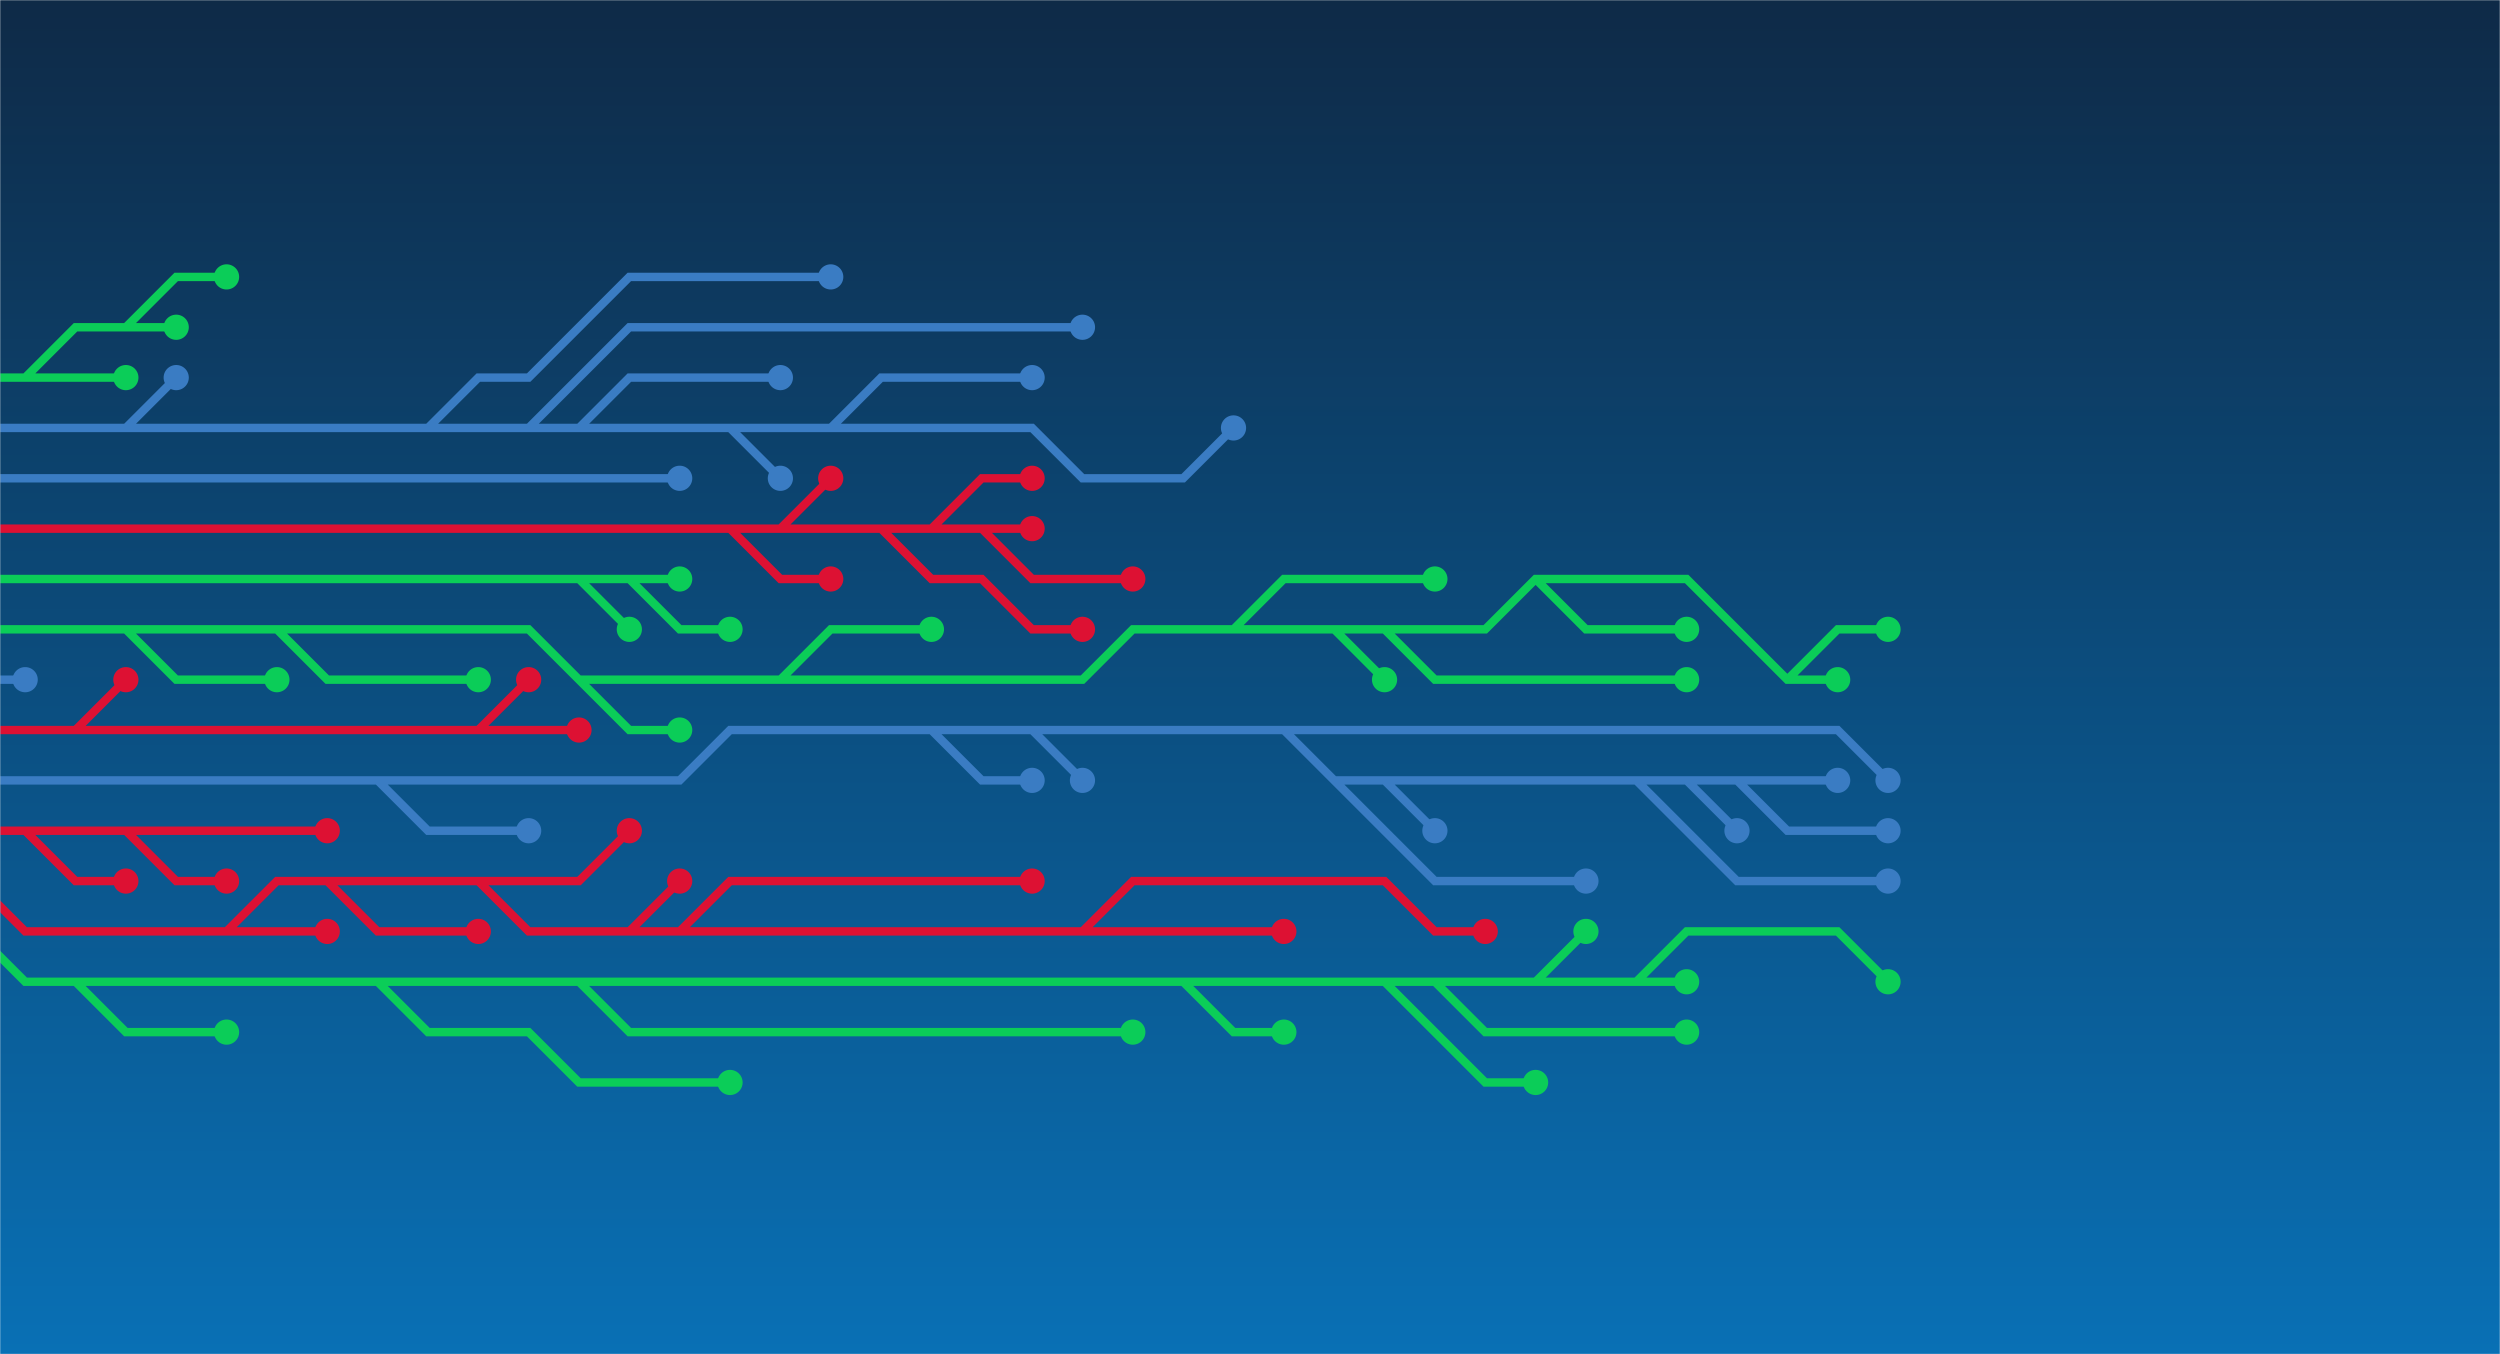 <svg xmlns="http://www.w3.org/2000/svg" version="1.1" aria-hidden="true" role="img" xmlns:xlink="http://www.w3.org/1999/xlink" xmlns:svgjs="http://svgjs.com/svgjs" width="1440" height="780" preserveAspectRatio="none" viewBox="0 0 1440 780"><g mask="url(&quot;#SvgjsMask1255&quot;)" fill="none"><rect width="1440" height="780" x="0" y="0" fill="url(#SvgjsLinearGradient1256)"></rect><g mask="url(&quot;#SvgjsMask1257&quot;)"><path d="M-14.5 391.5L14.5 391.5" stroke="#3a7cc3" stroke-width="4.83"></path><path d="M7.25 391.5 a7.25 7.25 0 1 0 14.5 0 a7.25 7.25 0 1 0 -14.5 0z" fill="#3a7cc3"></path><path d="M710.5 362.5L739.5 333.5L768.5 333.5L797.5 333.5L826.5 333.5M797.5 362.5L826.5 391.5L855.5 391.5L884.5 391.5L913.5 391.5L942.5 391.5L971.5 391.5M884.5 333.5L913.5 362.5L942.5 362.5L971.5 362.5M159.5 362.5L188.5 391.5L217.5 391.5L246.5 391.5L275.5 391.5M768.5 362.5L797.5 391.5M72.5 362.5L101.5 391.5L130.5 391.5L159.5 391.5M449.5 391.5L478.5 362.5L507.5 362.5L536.5 362.5M333.5 391.5L362.5 420.5L391.5 420.5M1029.5 391.5L1058.5 362.5L1087.5 362.5M-14.5 362.5L14.5 362.5L43.5 362.5L72.5 362.5L101.5 362.5L130.5 362.5L159.5 362.5L188.5 362.5L217.5 362.5L246.5 362.5L275.5 362.5L304.5 362.5L333.5 391.5L362.5 391.5L391.5 391.5L420.5 391.5L449.5 391.5L478.5 391.5L507.5 391.5L536.5 391.5L565.5 391.5L594.5 391.5L623.5 391.5L652.5 362.5L681.5 362.5L710.5 362.5L739.5 362.5L768.5 362.5L797.5 362.5L826.5 362.5L855.5 362.5L884.5 333.5L913.5 333.5L942.5 333.5L971.5 333.5L1000.5 362.5L1029.5 391.5L1058.5 391.5" stroke="rgba(11, 205, 88, 1)" stroke-width="4.83"></path><path d="M1051.25 391.5 a7.25 7.25 0 1 0 14.5 0 a7.25 7.25 0 1 0 -14.5 0zM819.25 333.5 a7.25 7.25 0 1 0 14.5 0 a7.25 7.25 0 1 0 -14.5 0zM964.25 391.5 a7.25 7.25 0 1 0 14.5 0 a7.25 7.25 0 1 0 -14.5 0zM964.25 362.5 a7.25 7.25 0 1 0 14.5 0 a7.25 7.25 0 1 0 -14.5 0zM268.25 391.5 a7.25 7.25 0 1 0 14.5 0 a7.25 7.25 0 1 0 -14.5 0zM790.25 391.5 a7.25 7.25 0 1 0 14.5 0 a7.25 7.25 0 1 0 -14.5 0zM152.25 391.5 a7.25 7.25 0 1 0 14.5 0 a7.25 7.25 0 1 0 -14.5 0zM529.25 362.5 a7.25 7.25 0 1 0 14.5 0 a7.25 7.25 0 1 0 -14.5 0zM384.25 420.5 a7.25 7.25 0 1 0 14.5 0 a7.25 7.25 0 1 0 -14.5 0zM1080.25 362.5 a7.25 7.25 0 1 0 14.5 0 a7.25 7.25 0 1 0 -14.5 0z" fill="rgba(11, 205, 88, 1)"></path><path d="M43.5 420.5L72.5 391.5M275.5 420.5L304.5 420.5L333.5 420.5M-14.5 420.5L14.5 420.5L43.5 420.5L72.5 420.5L101.5 420.5L130.5 420.5L159.5 420.5L188.5 420.5L217.5 420.5L246.5 420.5L275.5 420.5L304.5 391.5" stroke="#dd1133" stroke-width="4.83"></path><path d="M297.25 391.5 a7.25 7.25 0 1 0 14.5 0 a7.25 7.25 0 1 0 -14.5 0zM65.25 391.5 a7.25 7.25 0 1 0 14.5 0 a7.25 7.25 0 1 0 -14.5 0zM326.25 420.5 a7.25 7.25 0 1 0 14.5 0 a7.25 7.25 0 1 0 -14.5 0z" fill="#dd1133"></path><path d="M362.5 333.5L391.5 362.5L420.5 362.5M333.5 333.5L362.5 362.5M-14.5 333.5L14.5 333.5L43.5 333.5L72.5 333.5L101.5 333.5L130.5 333.5L159.5 333.5L188.5 333.5L217.5 333.5L246.5 333.5L275.5 333.5L304.5 333.5L333.5 333.5L362.5 333.5L391.5 333.5" stroke="rgba(11, 205, 88, 1)" stroke-width="4.83"></path><path d="M384.25 333.5 a7.25 7.25 0 1 0 14.5 0 a7.25 7.25 0 1 0 -14.5 0zM413.25 362.5 a7.25 7.25 0 1 0 14.5 0 a7.25 7.25 0 1 0 -14.5 0zM355.25 362.5 a7.25 7.25 0 1 0 14.5 0 a7.25 7.25 0 1 0 -14.5 0z" fill="rgba(11, 205, 88, 1)"></path><path d="M594.5 420.5L623.5 449.5M536.5 420.5L565.5 449.5L594.5 449.5M739.5 420.5L768.5 420.5L797.5 420.5L826.5 420.5L855.5 420.5L884.5 420.5L913.5 420.5L942.5 420.5L971.5 420.5L1000.5 420.5L1029.5 420.5L1058.5 420.5L1087.5 449.5M1000.5 449.5L1029.5 478.5L1058.5 478.5L1087.5 478.5M797.5 449.5L826.5 478.5M971.5 449.5L1000.5 478.5M768.5 449.5L797.5 478.5L826.5 507.5L855.5 507.5L884.5 507.5L913.5 507.5M217.5 449.5L246.5 478.5L275.5 478.5L304.5 478.5M942.5 449.5L971.5 478.5L1000.5 507.5L1029.5 507.5L1058.5 507.5L1087.5 507.5M-14.5 449.5L14.5 449.5L43.5 449.5L72.5 449.5L101.5 449.5L130.5 449.5L159.5 449.5L188.5 449.5L217.5 449.5L246.5 449.5L275.5 449.5L304.5 449.5L333.5 449.5L362.5 449.5L391.5 449.5L420.5 420.5L449.5 420.5L478.5 420.5L507.5 420.5L536.5 420.5L565.5 420.5L594.5 420.5L623.5 420.5L652.5 420.5L681.5 420.5L710.5 420.5L739.5 420.5L768.5 449.5L797.5 449.5L826.5 449.5L855.5 449.5L884.5 449.5L913.5 449.5L942.5 449.5L971.5 449.5L1000.5 449.5L1029.5 449.5L1058.5 449.5" stroke="#3a7cc3" stroke-width="4.83"></path><path d="M1051.25 449.5 a7.25 7.25 0 1 0 14.5 0 a7.25 7.25 0 1 0 -14.5 0zM616.25 449.5 a7.25 7.25 0 1 0 14.5 0 a7.25 7.25 0 1 0 -14.5 0zM587.25 449.5 a7.25 7.25 0 1 0 14.5 0 a7.25 7.25 0 1 0 -14.5 0zM1080.25 449.5 a7.25 7.25 0 1 0 14.5 0 a7.25 7.25 0 1 0 -14.5 0zM1080.25 478.5 a7.25 7.25 0 1 0 14.5 0 a7.25 7.25 0 1 0 -14.5 0zM819.25 478.5 a7.25 7.25 0 1 0 14.5 0 a7.25 7.25 0 1 0 -14.5 0zM993.25 478.5 a7.25 7.25 0 1 0 14.5 0 a7.25 7.25 0 1 0 -14.5 0zM906.25 507.5 a7.25 7.25 0 1 0 14.5 0 a7.25 7.25 0 1 0 -14.5 0zM297.25 478.5 a7.25 7.25 0 1 0 14.5 0 a7.25 7.25 0 1 0 -14.5 0zM1080.25 507.5 a7.25 7.25 0 1 0 14.5 0 a7.25 7.25 0 1 0 -14.5 0z" fill="#3a7cc3"></path><path d="M565.5 304.5L594.5 333.5L623.5 333.5L652.5 333.5M420.5 304.5L449.5 333.5L478.5 333.5M507.5 304.5L536.5 333.5L565.5 333.5L594.5 362.5L623.5 362.5M449.5 304.5L478.5 275.5M536.5 304.5L565.5 275.5L594.5 275.5M-14.5 304.5L14.5 304.5L43.5 304.5L72.5 304.5L101.5 304.5L130.5 304.5L159.5 304.5L188.5 304.5L217.5 304.5L246.5 304.5L275.5 304.5L304.5 304.5L333.5 304.5L362.5 304.5L391.5 304.5L420.5 304.5L449.5 304.5L478.5 304.5L507.5 304.5L536.5 304.5L565.5 304.5L594.5 304.5" stroke="#dd1133" stroke-width="4.83"></path><path d="M587.25 304.5 a7.25 7.25 0 1 0 14.5 0 a7.25 7.25 0 1 0 -14.5 0zM645.25 333.5 a7.25 7.25 0 1 0 14.5 0 a7.25 7.25 0 1 0 -14.5 0zM471.25 333.5 a7.25 7.25 0 1 0 14.5 0 a7.25 7.25 0 1 0 -14.5 0zM616.25 362.5 a7.25 7.25 0 1 0 14.5 0 a7.25 7.25 0 1 0 -14.5 0zM471.25 275.5 a7.25 7.25 0 1 0 14.5 0 a7.25 7.25 0 1 0 -14.5 0zM587.25 275.5 a7.25 7.25 0 1 0 14.5 0 a7.25 7.25 0 1 0 -14.5 0z" fill="#dd1133"></path><path d="M72.5 478.5L101.5 507.5L130.5 507.5M14.5 478.5L43.5 507.5L72.5 507.5M-14.5 478.5L14.5 478.5L43.5 478.5L72.5 478.5L101.5 478.5L130.5 478.5L159.5 478.5L188.5 478.5" stroke="#dd1133" stroke-width="4.83"></path><path d="M181.25 478.5 a7.25 7.25 0 1 0 14.5 0 a7.25 7.25 0 1 0 -14.5 0zM123.25 507.5 a7.25 7.25 0 1 0 14.5 0 a7.25 7.25 0 1 0 -14.5 0zM65.25 507.5 a7.25 7.25 0 1 0 14.5 0 a7.25 7.25 0 1 0 -14.5 0z" fill="#dd1133"></path><path d="M-14.5 275.5L14.5 275.5L43.5 275.5L72.5 275.5L101.5 275.5L130.5 275.5L159.5 275.5L188.5 275.5L217.5 275.5L246.5 275.5L275.5 275.5L304.5 275.5L333.5 275.5L362.5 275.5L391.5 275.5" stroke="#3a7cc3" stroke-width="4.83"></path><path d="M384.25 275.5 a7.25 7.25 0 1 0 14.5 0 a7.25 7.25 0 1 0 -14.5 0z" fill="#3a7cc3"></path><path d="M188.5 507.5L217.5 536.5L246.5 536.5L275.5 536.5M391.5 536.5L420.5 507.5L449.5 507.5L478.5 507.5L507.5 507.5L536.5 507.5L565.5 507.5L594.5 507.5M623.5 536.5L652.5 507.5L681.5 507.5L710.5 507.5L739.5 507.5L768.5 507.5L797.5 507.5L826.5 536.5L855.5 536.5M275.5 507.5L304.5 507.5L333.5 507.5L362.5 478.5M130.5 536.5L159.5 536.5L188.5 536.5M362.5 536.5L391.5 507.5M-14.5 507.5L14.5 536.5L43.5 536.5L72.5 536.5L101.5 536.5L130.5 536.5L159.5 507.5L188.5 507.5L217.5 507.5L246.5 507.5L275.5 507.5L304.5 536.5L333.5 536.5L362.5 536.5L391.5 536.5L420.5 536.5L449.5 536.5L478.5 536.5L507.5 536.5L536.5 536.5L565.5 536.5L594.5 536.5L623.5 536.5L652.5 536.5L681.5 536.5L710.5 536.5L739.5 536.5" stroke="#dd1133" stroke-width="4.83"></path><path d="M732.25 536.5 a7.25 7.25 0 1 0 14.5 0 a7.25 7.25 0 1 0 -14.5 0zM268.25 536.5 a7.25 7.25 0 1 0 14.5 0 a7.25 7.25 0 1 0 -14.5 0zM587.25 507.5 a7.25 7.25 0 1 0 14.5 0 a7.25 7.25 0 1 0 -14.5 0zM848.25 536.5 a7.25 7.25 0 1 0 14.5 0 a7.25 7.25 0 1 0 -14.5 0zM355.25 478.5 a7.25 7.25 0 1 0 14.5 0 a7.25 7.25 0 1 0 -14.5 0zM181.25 536.5 a7.25 7.25 0 1 0 14.5 0 a7.25 7.25 0 1 0 -14.5 0zM384.25 507.5 a7.25 7.25 0 1 0 14.5 0 a7.25 7.25 0 1 0 -14.5 0z" fill="#dd1133"></path><path d="M478.5 246.5L507.5 217.5L536.5 217.5L565.5 217.5L594.5 217.5M420.5 246.5L449.5 275.5M333.5 246.5L362.5 217.5L391.5 217.5L420.5 217.5L449.5 217.5M304.5 246.5L333.5 217.5L362.5 188.5L391.5 188.5L420.5 188.5L449.5 188.5L478.5 188.5L507.5 188.5L536.5 188.5L565.5 188.5L594.5 188.5L623.5 188.5M246.5 246.5L275.5 217.5L304.5 217.5L333.5 188.5L362.5 159.5L391.5 159.5L420.5 159.5L449.5 159.5L478.5 159.5M72.5 246.5L101.5 217.5M-14.5 246.5L14.5 246.5L43.5 246.5L72.5 246.5L101.5 246.5L130.5 246.5L159.5 246.5L188.5 246.5L217.5 246.5L246.5 246.5L275.5 246.5L304.5 246.5L333.5 246.5L362.5 246.5L391.5 246.5L420.5 246.5L449.5 246.5L478.5 246.5L507.5 246.5L536.5 246.5L565.5 246.5L594.5 246.5L623.5 275.5L652.5 275.5L681.5 275.5L710.5 246.5" stroke="#3a7cc3" stroke-width="4.83"></path><path d="M703.25 246.5 a7.25 7.25 0 1 0 14.5 0 a7.25 7.25 0 1 0 -14.5 0zM587.25 217.5 a7.25 7.25 0 1 0 14.5 0 a7.25 7.25 0 1 0 -14.5 0zM442.25 275.5 a7.25 7.25 0 1 0 14.5 0 a7.25 7.25 0 1 0 -14.5 0zM442.25 217.5 a7.25 7.25 0 1 0 14.5 0 a7.25 7.25 0 1 0 -14.5 0zM616.25 188.5 a7.25 7.25 0 1 0 14.5 0 a7.25 7.25 0 1 0 -14.5 0zM471.25 159.5 a7.25 7.25 0 1 0 14.5 0 a7.25 7.25 0 1 0 -14.5 0zM94.25 217.5 a7.25 7.25 0 1 0 14.5 0 a7.25 7.25 0 1 0 -14.5 0z" fill="#3a7cc3"></path><path d="M826.5 565.5L855.5 594.5L884.5 594.5L913.5 594.5L942.5 594.5L971.5 594.5M333.5 565.5L362.5 594.5L391.5 594.5L420.5 594.5L449.5 594.5L478.5 594.5L507.5 594.5L536.5 594.5L565.5 594.5L594.5 594.5L623.5 594.5L652.5 594.5M942.5 565.5L971.5 536.5L1000.5 536.5L1029.5 536.5L1058.5 536.5L1087.5 565.5M217.5 565.5L246.5 594.5L275.5 594.5L304.5 594.5L333.5 623.5L362.5 623.5L391.5 623.5L420.5 623.5M681.5 565.5L710.5 594.5L739.5 594.5M43.5 565.5L72.5 594.5L101.5 594.5L130.5 594.5M797.5 565.5L826.5 594.5L855.5 623.5L884.5 623.5M884.5 565.5L913.5 536.5M-14.5 536.5L14.5 565.5L43.5 565.5L72.5 565.5L101.5 565.5L130.5 565.5L159.5 565.5L188.5 565.5L217.5 565.5L246.5 565.5L275.5 565.5L304.5 565.5L333.5 565.5L362.5 565.5L391.5 565.5L420.5 565.5L449.5 565.5L478.5 565.5L507.5 565.5L536.5 565.5L565.5 565.5L594.5 565.5L623.5 565.5L652.5 565.5L681.5 565.5L710.5 565.5L739.5 565.5L768.5 565.5L797.5 565.5L826.5 565.5L855.5 565.5L884.5 565.5L913.5 565.5L942.5 565.5L971.5 565.5" stroke="rgba(11, 205, 88, 1)" stroke-width="4.83"></path><path d="M964.25 565.5 a7.25 7.25 0 1 0 14.5 0 a7.25 7.25 0 1 0 -14.5 0zM964.25 594.5 a7.25 7.25 0 1 0 14.5 0 a7.25 7.25 0 1 0 -14.5 0zM645.25 594.5 a7.25 7.25 0 1 0 14.5 0 a7.25 7.25 0 1 0 -14.5 0zM1080.25 565.5 a7.25 7.25 0 1 0 14.5 0 a7.25 7.25 0 1 0 -14.5 0zM413.25 623.5 a7.25 7.25 0 1 0 14.5 0 a7.25 7.25 0 1 0 -14.5 0zM732.25 594.5 a7.25 7.25 0 1 0 14.5 0 a7.25 7.25 0 1 0 -14.5 0zM123.25 594.5 a7.25 7.25 0 1 0 14.5 0 a7.25 7.25 0 1 0 -14.5 0zM877.25 623.5 a7.25 7.25 0 1 0 14.5 0 a7.25 7.25 0 1 0 -14.5 0zM906.25 536.5 a7.25 7.25 0 1 0 14.5 0 a7.25 7.25 0 1 0 -14.5 0z" fill="rgba(11, 205, 88, 1)"></path><path d="M14.5 217.5L43.5 217.5L72.5 217.5M72.5 188.5L101.5 159.5L130.5 159.5M-14.5 217.5L14.5 217.5L43.5 188.5L72.5 188.5L101.5 188.5" stroke="rgba(11, 205, 88, 1)" stroke-width="4.83"></path><path d="M94.25 188.5 a7.25 7.25 0 1 0 14.5 0 a7.25 7.25 0 1 0 -14.5 0zM65.25 217.5 a7.25 7.25 0 1 0 14.5 0 a7.25 7.25 0 1 0 -14.5 0zM123.25 159.5 a7.25 7.25 0 1 0 14.5 0 a7.25 7.25 0 1 0 -14.5 0z" fill="rgba(11, 205, 88, 1)"></path></g></g><defs><mask id="SvgjsMask1255"><rect width="1440" height="780" fill="#ffffff"></rect></mask><linearGradient x1="50%" y1="0%" x2="50%" y2="100%" gradientUnits="userSpaceOnUse" id="SvgjsLinearGradient1256"><stop stop-color="#0e2a47" offset="0"></stop><stop stop-color="rgba(9, 112, 181, 1)" offset="1"></stop></linearGradient><mask id="SvgjsMask1257"><rect width="1440" height="780" fill="white"></rect><path d="M10.87 391.5 a3.63 3.63 0 1 0 7.26 0 a3.63 3.63 0 1 0 -7.26 0z" fill="black"></path><path d="M1054.87 391.5 a3.63 3.63 0 1 0 7.26 0 a3.63 3.63 0 1 0 -7.26 0zM822.87 333.5 a3.63 3.63 0 1 0 7.26 0 a3.63 3.63 0 1 0 -7.26 0zM967.87 391.5 a3.63 3.63 0 1 0 7.26 0 a3.63 3.63 0 1 0 -7.26 0zM967.87 362.5 a3.63 3.63 0 1 0 7.26 0 a3.63 3.63 0 1 0 -7.26 0zM271.87 391.5 a3.63 3.63 0 1 0 7.26 0 a3.63 3.63 0 1 0 -7.26 0zM793.87 391.5 a3.63 3.63 0 1 0 7.26 0 a3.63 3.63 0 1 0 -7.26 0zM155.87 391.5 a3.63 3.63 0 1 0 7.26 0 a3.63 3.63 0 1 0 -7.26 0zM532.87 362.5 a3.63 3.63 0 1 0 7.26 0 a3.63 3.63 0 1 0 -7.26 0zM387.87 420.5 a3.63 3.63 0 1 0 7.26 0 a3.63 3.63 0 1 0 -7.26 0zM1083.87 362.5 a3.63 3.63 0 1 0 7.26 0 a3.63 3.63 0 1 0 -7.26 0z" fill="black"></path><path d="M300.87 391.5 a3.63 3.63 0 1 0 7.26 0 a3.63 3.63 0 1 0 -7.26 0zM68.87 391.5 a3.63 3.63 0 1 0 7.26 0 a3.63 3.63 0 1 0 -7.26 0zM329.87 420.5 a3.63 3.63 0 1 0 7.26 0 a3.63 3.63 0 1 0 -7.26 0z" fill="black"></path><path d="M387.87 333.5 a3.63 3.63 0 1 0 7.26 0 a3.63 3.63 0 1 0 -7.26 0zM416.87 362.5 a3.63 3.63 0 1 0 7.26 0 a3.63 3.63 0 1 0 -7.26 0zM358.87 362.5 a3.63 3.63 0 1 0 7.26 0 a3.63 3.63 0 1 0 -7.26 0z" fill="black"></path><path d="M1054.87 449.5 a3.63 3.63 0 1 0 7.26 0 a3.63 3.63 0 1 0 -7.26 0zM619.87 449.5 a3.63 3.63 0 1 0 7.26 0 a3.63 3.63 0 1 0 -7.26 0zM590.87 449.5 a3.63 3.63 0 1 0 7.26 0 a3.63 3.63 0 1 0 -7.26 0zM1083.87 449.5 a3.63 3.63 0 1 0 7.26 0 a3.63 3.63 0 1 0 -7.26 0zM1083.87 478.5 a3.63 3.63 0 1 0 7.26 0 a3.63 3.63 0 1 0 -7.26 0zM822.87 478.5 a3.63 3.63 0 1 0 7.26 0 a3.63 3.63 0 1 0 -7.26 0zM996.87 478.5 a3.63 3.63 0 1 0 7.26 0 a3.63 3.63 0 1 0 -7.26 0zM909.87 507.5 a3.63 3.63 0 1 0 7.26 0 a3.63 3.63 0 1 0 -7.26 0zM300.87 478.5 a3.63 3.63 0 1 0 7.26 0 a3.63 3.63 0 1 0 -7.26 0zM1083.87 507.5 a3.63 3.63 0 1 0 7.26 0 a3.63 3.63 0 1 0 -7.26 0z" fill="black"></path><path d="M590.87 304.5 a3.63 3.63 0 1 0 7.26 0 a3.63 3.63 0 1 0 -7.26 0zM648.87 333.5 a3.63 3.63 0 1 0 7.26 0 a3.63 3.63 0 1 0 -7.26 0zM474.87 333.5 a3.63 3.63 0 1 0 7.26 0 a3.63 3.63 0 1 0 -7.26 0zM619.87 362.5 a3.63 3.63 0 1 0 7.26 0 a3.63 3.63 0 1 0 -7.26 0zM474.87 275.5 a3.63 3.63 0 1 0 7.26 0 a3.63 3.63 0 1 0 -7.26 0zM590.87 275.5 a3.63 3.63 0 1 0 7.26 0 a3.63 3.63 0 1 0 -7.26 0z" fill="black"></path><path d="M184.87 478.5 a3.63 3.63 0 1 0 7.26 0 a3.63 3.63 0 1 0 -7.26 0zM126.87 507.5 a3.63 3.63 0 1 0 7.26 0 a3.63 3.63 0 1 0 -7.26 0zM68.87 507.5 a3.63 3.63 0 1 0 7.26 0 a3.63 3.63 0 1 0 -7.26 0z" fill="black"></path><path d="M387.87 275.5 a3.63 3.63 0 1 0 7.26 0 a3.63 3.63 0 1 0 -7.26 0z" fill="black"></path><path d="M735.87 536.5 a3.63 3.63 0 1 0 7.26 0 a3.63 3.63 0 1 0 -7.26 0zM271.87 536.5 a3.63 3.63 0 1 0 7.26 0 a3.63 3.63 0 1 0 -7.26 0zM590.87 507.5 a3.63 3.63 0 1 0 7.26 0 a3.63 3.63 0 1 0 -7.26 0zM851.87 536.5 a3.63 3.63 0 1 0 7.26 0 a3.63 3.63 0 1 0 -7.26 0zM358.87 478.5 a3.63 3.63 0 1 0 7.26 0 a3.63 3.63 0 1 0 -7.26 0zM184.87 536.5 a3.63 3.63 0 1 0 7.26 0 a3.63 3.63 0 1 0 -7.26 0zM387.87 507.5 a3.63 3.63 0 1 0 7.26 0 a3.63 3.63 0 1 0 -7.26 0z" fill="black"></path><path d="M706.87 246.5 a3.63 3.63 0 1 0 7.26 0 a3.63 3.63 0 1 0 -7.26 0zM590.87 217.5 a3.63 3.63 0 1 0 7.26 0 a3.63 3.63 0 1 0 -7.26 0zM445.87 275.5 a3.63 3.63 0 1 0 7.26 0 a3.63 3.63 0 1 0 -7.26 0zM445.87 217.5 a3.63 3.63 0 1 0 7.26 0 a3.63 3.63 0 1 0 -7.26 0zM619.87 188.5 a3.63 3.63 0 1 0 7.26 0 a3.63 3.63 0 1 0 -7.26 0zM474.87 159.5 a3.63 3.63 0 1 0 7.26 0 a3.63 3.63 0 1 0 -7.26 0zM97.87 217.5 a3.63 3.63 0 1 0 7.26 0 a3.63 3.63 0 1 0 -7.26 0z" fill="black"></path><path d="M967.87 565.5 a3.63 3.63 0 1 0 7.26 0 a3.63 3.63 0 1 0 -7.26 0zM967.87 594.5 a3.63 3.63 0 1 0 7.26 0 a3.63 3.63 0 1 0 -7.26 0zM648.87 594.5 a3.63 3.63 0 1 0 7.26 0 a3.63 3.63 0 1 0 -7.26 0zM1083.87 565.5 a3.63 3.63 0 1 0 7.26 0 a3.63 3.63 0 1 0 -7.26 0zM416.87 623.5 a3.63 3.63 0 1 0 7.26 0 a3.63 3.63 0 1 0 -7.26 0zM735.87 594.5 a3.63 3.63 0 1 0 7.26 0 a3.63 3.63 0 1 0 -7.26 0zM126.87 594.5 a3.63 3.63 0 1 0 7.26 0 a3.63 3.63 0 1 0 -7.26 0zM880.87 623.5 a3.63 3.63 0 1 0 7.26 0 a3.63 3.63 0 1 0 -7.26 0zM909.87 536.5 a3.63 3.63 0 1 0 7.26 0 a3.63 3.63 0 1 0 -7.26 0z" fill="black"></path><path d="M97.87 188.5 a3.63 3.63 0 1 0 7.26 0 a3.63 3.63 0 1 0 -7.26 0zM68.87 217.5 a3.63 3.63 0 1 0 7.26 0 a3.63 3.63 0 1 0 -7.26 0zM126.87 159.5 a3.63 3.63 0 1 0 7.26 0 a3.63 3.63 0 1 0 -7.26 0z" fill="black"></path></mask></defs></svg>